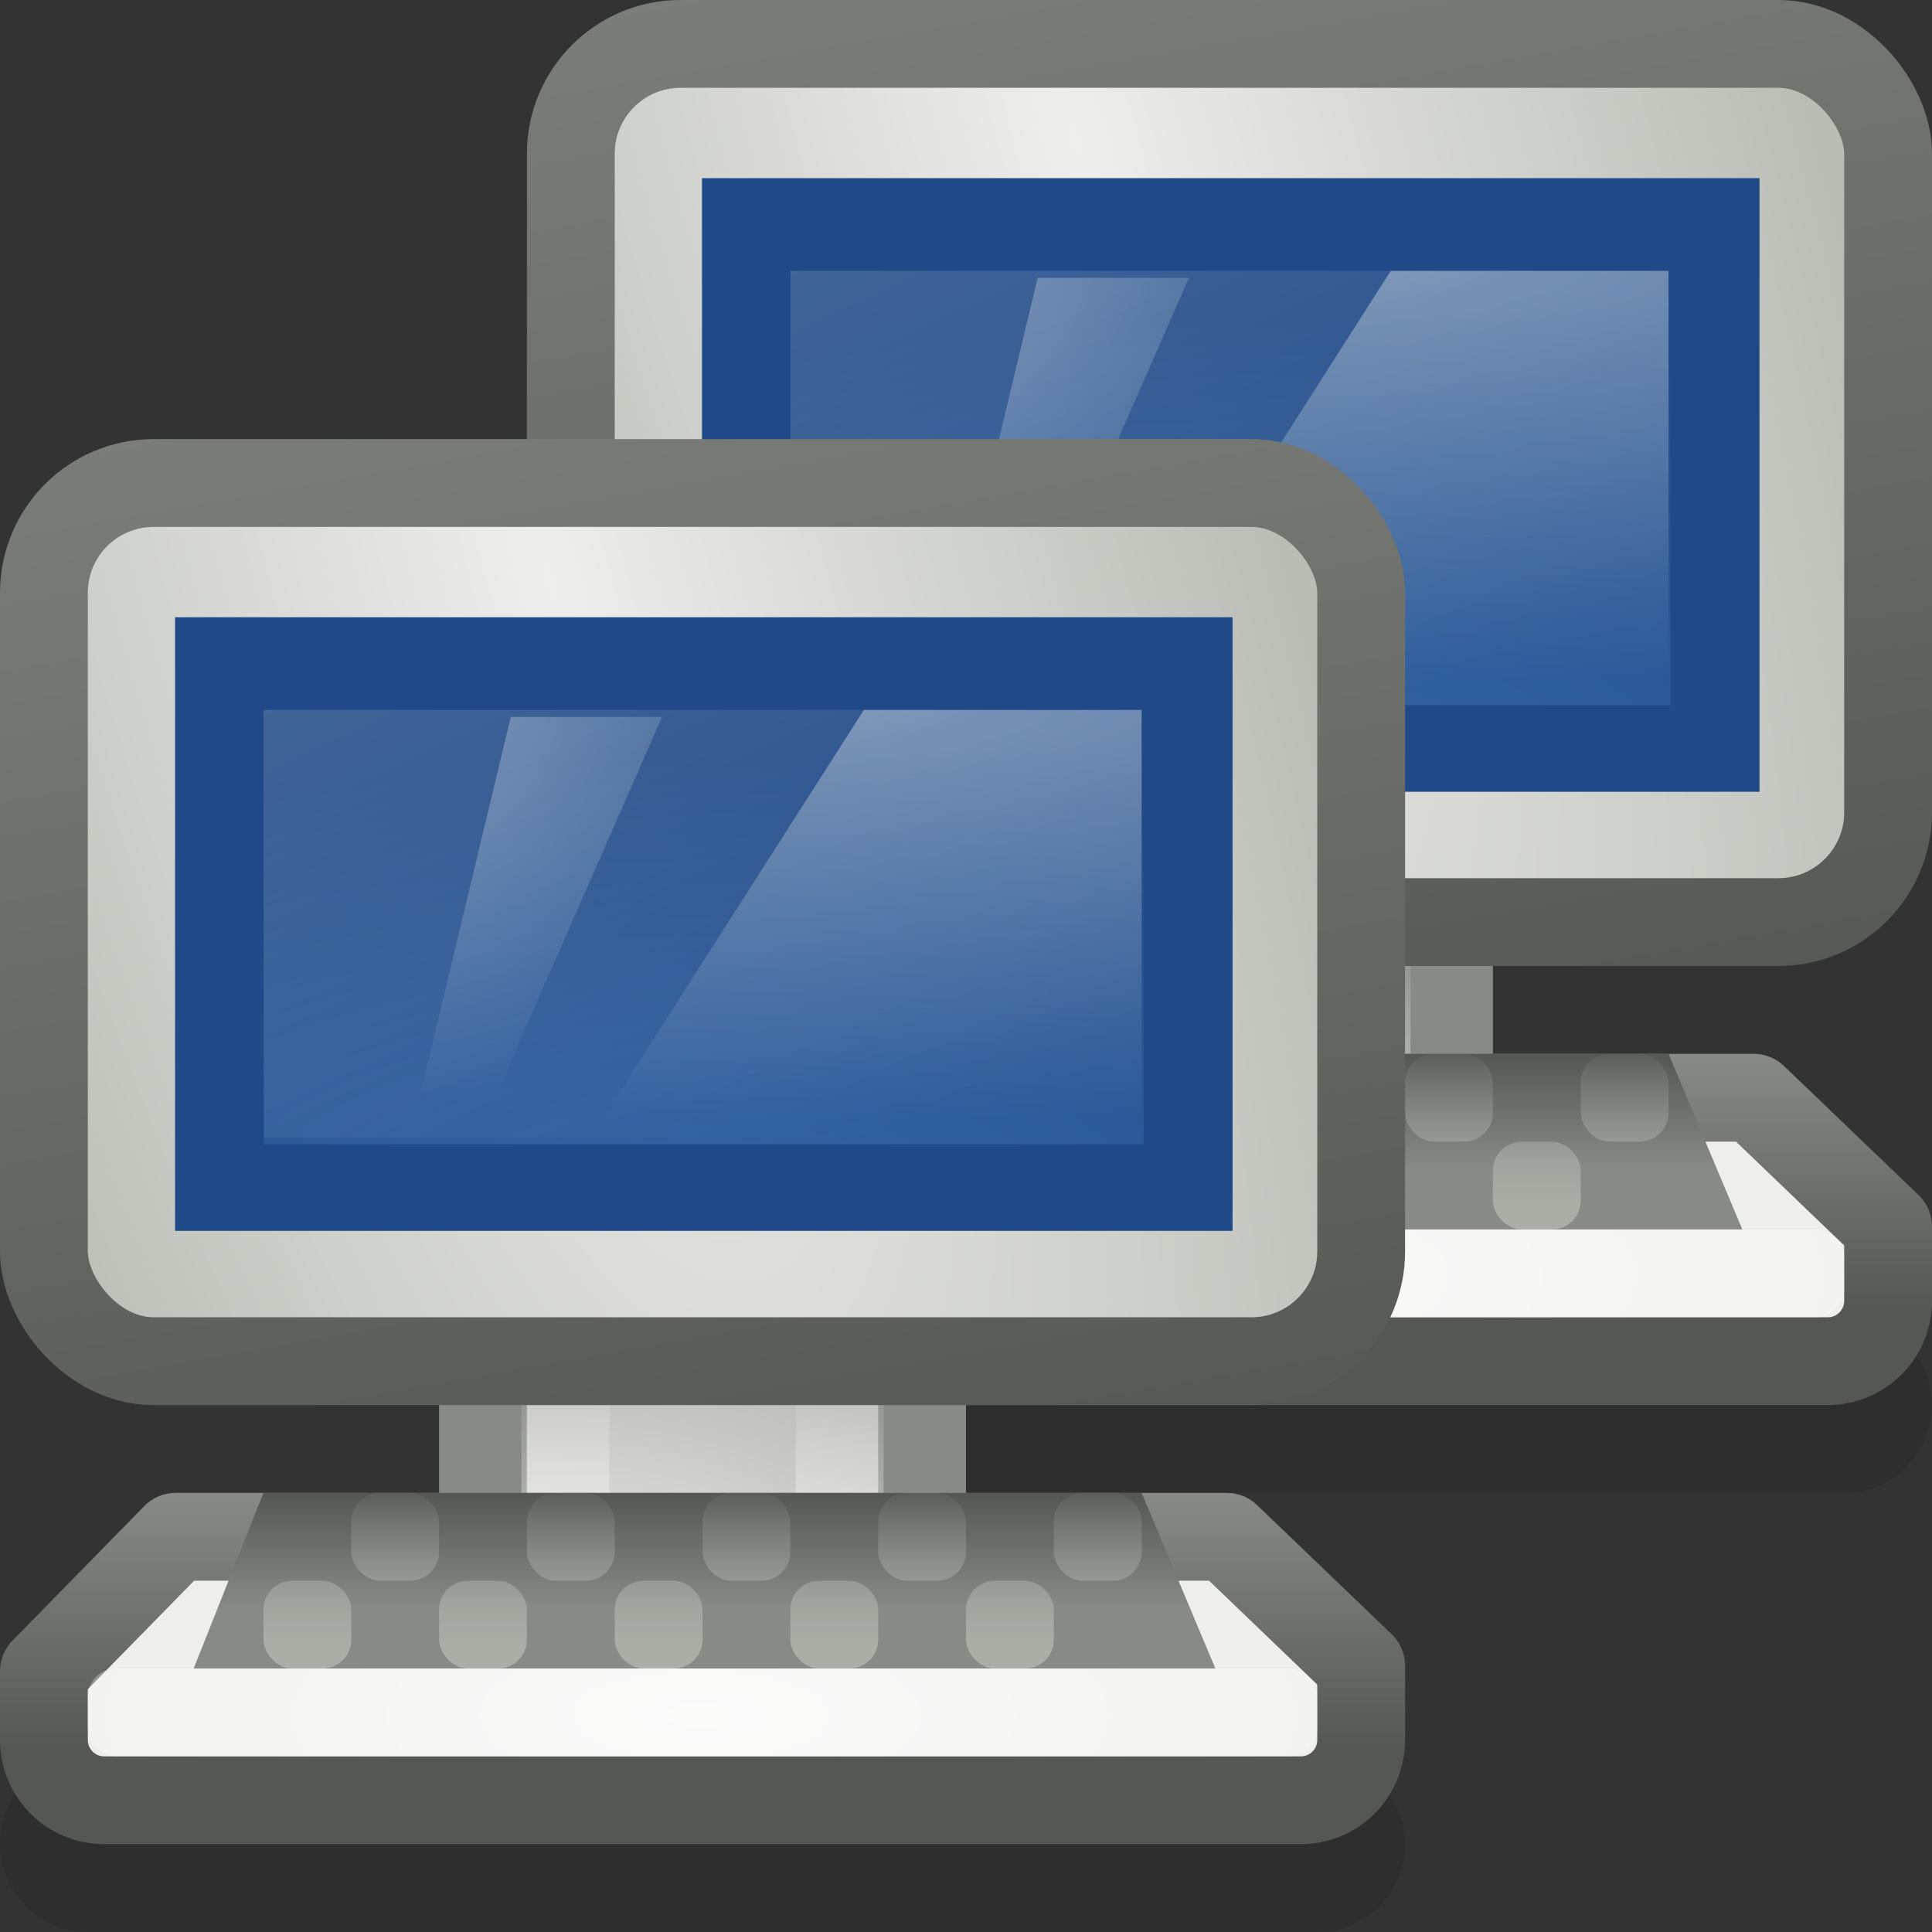 <svg xmlns="http://www.w3.org/2000/svg" xmlns:svg="http://www.w3.org/2000/svg" xmlns:xlink="http://www.w3.org/1999/xlink" id="svg8479" width="22" height="22" version="1.0"><rect width="100%" height="100%" fill="#333333" stroke="none"/><defs id="defs8481"><radialGradient id="radialGradient4164" cx="311" cy="233.5" r="7" fx="311" fy="233.5" gradientTransform="matrix(1.796,3.2728276e-6,-1.1714286e-6,0.643,-550.576,-130.608)" gradientUnits="userSpaceOnUse" xlink:href="#linearGradient4158"/><linearGradient id="linearGradient8086" x1="307.79" x2="307.79" y1="232.765" y2="230.836" gradientUnits="userSpaceOnUse" xlink:href="#linearGradient4141"/><linearGradient id="linearGradient8084" x1="307.79" x2="307.79" y1="232.765" y2="230.836" gradientUnits="userSpaceOnUse" xlink:href="#linearGradient4141"/><linearGradient id="linearGradient8082" x1="307.79" x2="307.79" y1="232.765" y2="230.836" gradientUnits="userSpaceOnUse" xlink:href="#linearGradient4141"/><linearGradient id="linearGradient8080" x1="307.79" x2="307.79" y1="232.765" y2="230.836" gradientUnits="userSpaceOnUse" xlink:href="#linearGradient4141"/><linearGradient id="linearGradient8078" x1="307.79" x2="307.79" y1="232.765" y2="230.836" gradientUnits="userSpaceOnUse" xlink:href="#linearGradient4141"/><linearGradient id="linearGradient8076" x1="307.79" x2="307.79" y1="232.765" y2="230.836" gradientUnits="userSpaceOnUse" xlink:href="#linearGradient4141"/><linearGradient id="linearGradient8074" x1="307.79" x2="307.79" y1="232.765" y2="230.836" gradientUnits="userSpaceOnUse" xlink:href="#linearGradient4141"/><linearGradient id="linearGradient8072" x1="307.79" x2="307.79" y1="232.765" y2="230.836" gradientUnits="userSpaceOnUse" xlink:href="#linearGradient4141"/><linearGradient id="linearGradient8070" x1="307.79" x2="307.79" y1="232.765" y2="230.836" gradientUnits="userSpaceOnUse" xlink:href="#linearGradient4141"/><linearGradient id="linearGradient8068" x1="307.79" x2="307.79" y1="232.765" y2="230.836" gradientUnits="userSpaceOnUse" xlink:href="#linearGradient4141"/><linearGradient id="linearGradient4147" x1="307.79" x2="307.79" y1="232.765" y2="230.836" gradientUnits="userSpaceOnUse" xlink:href="#linearGradient4141"/><linearGradient id="linearGradient4079" x1="308.875" x2="308.875" y1="230.999" y2="232.313" gradientTransform="matrix(0.833,0,0,1,-251.167,-214)" gradientUnits="userSpaceOnUse" xlink:href="#linearGradient4073"/><linearGradient id="linearGradient4156" x1="307.438" x2="307.438" y1="233.938" y2="231" gradientTransform="translate(-303,-214)" gradientUnits="userSpaceOnUse" xlink:href="#linearGradient4054"/><radialGradient id="radialGradient2940" cx="326.021" cy="58" r="12.5" fx="326.021" fy="58" gradientTransform="matrix(-0.524,2.3029937e-7,2.554207e-2,-0.373,476.078,243.743)" gradientUnits="userSpaceOnUse" xlink:href="#linearGradient4788-7"/><radialGradient id="radialGradient2938" cx="327.5" cy="58" r="12.5" fx="327.5" fy="58" gradientTransform="matrix(2.031,1.5608334e-8,0,0.386,-353.091,199.586)" gradientUnits="userSpaceOnUse" xlink:href="#linearGradient4788"/><linearGradient id="linearGradient2936" x1="88" x2="178" y1="44.5" y2="202.5" gradientTransform="matrix(4.8076888e-2,0,0,4.0322572e-2,303.885,219.097)" gradientUnits="userSpaceOnUse" xlink:href="#linearGradient5687"/><linearGradient id="linearGradient8473"><stop id="stop8475" offset="0" stop-color="#3465a4" stop-opacity="1"/><stop id="stop8477" offset="1" stop-color="#204a87" stop-opacity="1"/></linearGradient><radialGradient id="radialGradient2934" cx="24.006" cy="37.922" r="19" fx="24.006" fy="37.922" gradientTransform="matrix(0.685,0,0,0.28,294.562,217.273)" gradientUnits="userSpaceOnUse" xlink:href="#linearGradient8473"/><linearGradient id="linearGradient10811" x1="317.924" x2="298.349" y1="92.351" y2="-18.469" gradientTransform="matrix(0.333,0,0,0.334,-98.667,-12.684)" gradientUnits="userSpaceOnUse" xlink:href="#linearGradient5538"/><radialGradient id="radialGradient10809" cx="314.213" cy="56.925" r="23" fx="314.213" fy="56.925" gradientTransform="matrix(0.308,1.027,-0.341,9.1241146e-2,-71.11,-321.291)" gradientUnits="userSpaceOnUse" xlink:href="#linearGradient4654"/><linearGradient id="linearGradient10824" x1="309.375" x2="309.375" y1="231.625" y2="229" gradientUnits="userSpaceOnUse" xlink:href="#linearGradient3846"/><linearGradient id="linearGradient10822" x1="306.594" x2="306.594" y1="233.125" y2="232.499" gradientUnits="userSpaceOnUse" xlink:href="#linearGradient2732"/><radialGradient id="radialGradient10820" cx="308.802" cy="234.992" r="5" fx="308.802" fy="234.992" gradientTransform="matrix(2.531,0,0,1.344,-472.501,-83.169)" gradientUnits="userSpaceOnUse" xlink:href="#linearGradient3522"/><linearGradient id="linearGradient4158"><stop id="stop4160" offset="0" stop-color="#fff" stop-opacity="1"/><stop id="stop4162" offset="1" stop-color="#fff" stop-opacity="0"/></linearGradient><radialGradient id="radialGradient8471" cx="311" cy="233.5" r="7" fx="311" fy="233.5" gradientTransform="matrix(1.796,3.2728276e-6,-1.1714286e-6,0.643,-544.576,-135.609)" gradientUnits="userSpaceOnUse" xlink:href="#linearGradient4158"/><linearGradient id="linearGradient8467" x1="307.79" x2="307.79" y1="232.765" y2="230.836" gradientUnits="userSpaceOnUse" xlink:href="#linearGradient4141"/><linearGradient id="linearGradient8465" x1="307.79" x2="307.79" y1="232.765" y2="230.836" gradientUnits="userSpaceOnUse" xlink:href="#linearGradient4141"/><linearGradient id="linearGradient8463" x1="307.79" x2="307.79" y1="232.765" y2="230.836" gradientUnits="userSpaceOnUse" xlink:href="#linearGradient4141"/><linearGradient id="linearGradient8461" x1="307.79" x2="307.79" y1="232.765" y2="230.836" gradientUnits="userSpaceOnUse" xlink:href="#linearGradient4141"/><linearGradient id="linearGradient8459" x1="307.79" x2="307.79" y1="232.765" y2="230.836" gradientUnits="userSpaceOnUse" xlink:href="#linearGradient4141"/><linearGradient id="linearGradient8457" x1="307.79" x2="307.79" y1="232.765" y2="230.836" gradientUnits="userSpaceOnUse" xlink:href="#linearGradient4141"/><linearGradient id="linearGradient8455" x1="307.79" x2="307.79" y1="232.765" y2="230.836" gradientUnits="userSpaceOnUse" xlink:href="#linearGradient4141"/><linearGradient id="linearGradient8453" x1="307.79" x2="307.79" y1="232.765" y2="230.836" gradientUnits="userSpaceOnUse" xlink:href="#linearGradient4141"/><linearGradient id="linearGradient8451" x1="307.79" x2="307.79" y1="232.765" y2="230.836" gradientUnits="userSpaceOnUse" xlink:href="#linearGradient4141"/><linearGradient id="linearGradient8449" x1="307.79" x2="307.79" y1="232.765" y2="230.836" gradientUnits="userSpaceOnUse" xlink:href="#linearGradient4141"/><linearGradient id="linearGradient4141"><stop id="stop4143" offset="0" stop-color="#babdb6" stop-opacity="1"/><stop id="stop4145" offset="1" stop-color="#babdb6" stop-opacity="0"/></linearGradient><linearGradient id="linearGradient8469" x1="307.79" x2="307.79" y1="232.765" y2="230.836" gradientUnits="userSpaceOnUse" xlink:href="#linearGradient4141"/><linearGradient id="linearGradient4073"><stop id="stop4075" offset="0" stop-color="#555753" stop-opacity="1"/><stop id="stop4077" offset="1" stop-color="#888a85" stop-opacity="1"/></linearGradient><linearGradient id="linearGradient8447" x1="308.875" x2="308.875" y1="230.999" y2="232.313" gradientTransform="matrix(0.833,0,0,1,-245.167,-219)" gradientUnits="userSpaceOnUse" xlink:href="#linearGradient4073"/><linearGradient id="linearGradient4054"><stop id="stop4056" offset="0" stop-color="#555753" stop-opacity="1"/><stop id="stop4058" offset="1" stop-color="#888a85" stop-opacity="1"/></linearGradient><linearGradient id="linearGradient8445" x1="307.438" x2="307.438" y1="233.938" y2="231" gradientTransform="translate(-297,-219)" gradientUnits="userSpaceOnUse" xlink:href="#linearGradient4054"/><linearGradient id="linearGradient4788-7"><stop id="stop4790-8" offset="0" stop-color="#fff" stop-opacity="1"/><stop id="stop4792-6" offset="1" stop-color="#fff" stop-opacity="0"/></linearGradient><radialGradient id="radialGradient8443" cx="326.021" cy="58" r="12.5" fx="326.021" fy="58" gradientTransform="matrix(-0.524,2.3029937e-7,2.554207e-2,-0.373,476.078,243.743)" gradientUnits="userSpaceOnUse" xlink:href="#linearGradient4788-7"/><linearGradient id="linearGradient4788"><stop id="stop4790" offset="0" stop-color="#fff" stop-opacity="1"/><stop id="stop4792" offset="1" stop-color="#fff" stop-opacity="0"/></linearGradient><radialGradient id="radialGradient8441" cx="327.5" cy="58" r="12.5" fx="327.5" fy="58" gradientTransform="matrix(2.031,1.5608334e-8,0,0.386,-353.091,199.586)" gradientUnits="userSpaceOnUse" xlink:href="#linearGradient4788"/><linearGradient id="linearGradient5687"><stop id="stop5689" offset="0" stop-color="#fff" stop-opacity="1"/><stop id="stop5691" offset="1" stop-color="#fff" stop-opacity="0"/></linearGradient><linearGradient id="linearGradient8439" x1="88" x2="178" y1="44.5" y2="202.5" gradientTransform="matrix(4.8076888e-2,0,0,4.0322572e-2,303.885,219.097)" gradientUnits="userSpaceOnUse" xlink:href="#linearGradient5687"/><linearGradient id="linearGradient2722"><stop id="stop2724" offset="0" stop-color="#3465a4" stop-opacity="1"/><stop id="stop2726" offset="1" stop-color="#204a87" stop-opacity="1"/></linearGradient><radialGradient id="radialGradient8437" cx="24.006" cy="37.922" r="19" fx="24.006" fy="37.922" gradientTransform="matrix(0.685,0,0,0.28,294.562,217.273)" gradientUnits="userSpaceOnUse" xlink:href="#linearGradient2722"/><linearGradient id="linearGradient5538"><stop id="stop5540" offset="0" stop-color="#555753" stop-opacity="1"/><stop id="stop5542" offset="1" stop-color="#babdb6" stop-opacity="1"/></linearGradient><linearGradient id="linearGradient8435" x1="317.924" x2="298.349" y1="92.351" y2="-18.469" gradientTransform="matrix(0.333,0,0,0.334,-92.667,-17.684)" gradientUnits="userSpaceOnUse" xlink:href="#linearGradient5538"/><linearGradient id="linearGradient4654"><stop id="stop4656" offset="0" stop-color="#eeeeec" stop-opacity="1"/><stop id="stop4658" offset="1" stop-color="#babdb6" stop-opacity="1"/></linearGradient><radialGradient id="radialGradient8433" cx="314.213" cy="56.925" r="23" fx="314.213" fy="56.925" gradientTransform="matrix(0.308,1.027,-0.341,9.1241146e-2,-65.11,-326.291)" gradientUnits="userSpaceOnUse" xlink:href="#linearGradient4654"/><linearGradient id="linearGradient3846"><stop id="stop3848" offset="0" stop-color="#fff" stop-opacity="1"/><stop id="stop3850" offset="1" stop-color="#fff" stop-opacity=".178"/></linearGradient><linearGradient id="linearGradient8431" x1="309.375" x2="309.375" y1="231.625" y2="229" gradientUnits="userSpaceOnUse" xlink:href="#linearGradient3846"/><linearGradient id="linearGradient2732"><stop id="stop2734" offset="0" stop-color="#555753" stop-opacity="1"/><stop id="stop2736" offset="1" stop-color="#888a85" stop-opacity="1"/></linearGradient><linearGradient id="linearGradient8429" x1="306.594" x2="306.594" y1="233.125" y2="232.499" gradientUnits="userSpaceOnUse" xlink:href="#linearGradient2732"/><linearGradient id="linearGradient3522"><stop id="stop3524" offset="0" stop-color="#eeeeec" stop-opacity="1"/><stop id="stop3526" offset="1" stop-color="#888a85" stop-opacity="1"/></linearGradient><radialGradient id="radialGradient8427" cx="308.802" cy="234.992" r="5" fx="308.802" fy="234.992" gradientTransform="matrix(2.531,0,0,1.344,-472.501,-83.169)" gradientUnits="userSpaceOnUse" xlink:href="#linearGradient3522"/></defs><g id="layer1"><path id="path6935" fill="none" fill-rule="evenodd" stroke="#000" stroke-dasharray="none" stroke-linecap="round" stroke-linejoin="miter" stroke-miterlimit="4" stroke-opacity="1" stroke-width="2" d="M 1,21 L 14.999,21" display="inline" opacity=".1"/><path id="path8375" fill="none" fill-rule="evenodd" stroke="#000" stroke-dasharray="none" stroke-linecap="round" stroke-linejoin="miter" stroke-miterlimit="4" stroke-opacity="1" stroke-width="2" d="M 7,16 L 20.999,16" display="inline" opacity=".1"/><g id="g8377" display="inline" transform="translate(-297,-219)"><path id="path8379" fill="url(#radialGradient8427)" fill-opacity="1" stroke="url(#linearGradient8429)" stroke-dasharray="none" stroke-dashoffset="0" stroke-linecap="square" stroke-linejoin="round" stroke-miterlimit="4" stroke-opacity="1" stroke-width="1" d="M 308.5,226.5 L 308.5,233.5 L 313.5,233.5 L 313.5,226.5 L 308.5,226.5 z"/><path id="path8381" fill="none" fill-opacity="1" stroke="url(#linearGradient8431)" stroke-dashoffset="0" stroke-linecap="square" stroke-linejoin="round" stroke-miterlimit="4" stroke-opacity="1" stroke-width="1" d="M 309.438,226.438 L 309.438,231.5 L 312.562,231.5 L 312.562,226.438 L 309.438,226.438 z" display="inline" enable-background="new" opacity=".635" transform="translate(0,1)"/></g><rect id="rect8385" width="15" height="10" x="6.5" y=".5" fill="url(#radialGradient8433)" fill-opacity="1" stroke="url(#linearGradient8435)" stroke-dasharray="none" stroke-dashoffset=".5" stroke-linecap="round" stroke-linejoin="round" stroke-miterlimit="4" stroke-opacity="1" stroke-width="1" display="inline" enable-background="new" rx="1.25" ry="1.25"/><g id="g8387" display="inline" transform="matrix(1,0,0,0.974,-297,-213.144)"><rect id="rect8389" width="11.029" height="6.161" x="305.5" y="221.423" fill="url(#radialGradient8437)" fill-opacity="1" fill-rule="evenodd" stroke="#204a87" stroke-linecap="butt" stroke-linejoin="miter" stroke-opacity="1" stroke-width="1.013" display="inline" enable-background="new"/><rect id="rect8391" width="10" height="5" x="306" y="222" fill="url(#linearGradient8439)" fill-opacity="1" fill-rule="evenodd" stroke="none" stroke-linecap="butt" stroke-linejoin="miter" stroke-opacity="1" stroke-width=".198" display="inline" enable-background="new" opacity=".15"/><g id="g8393"><path id="path8395" fill="url(#radialGradient8441)" fill-opacity="1" stroke="none" stroke-dashoffset=".5" stroke-linecap="round" stroke-linejoin="round" stroke-miterlimit="4" stroke-opacity="1" stroke-width="1" d="M 312.837,222 L 316,222 L 316,228.097 L 309.042,228.097 L 312.837,222 z" display="inline" enable-background="new" opacity=".37"/><path id="path8397" fill="url(#radialGradient8443)" fill-opacity="1" stroke="none" d="M 308.816,222.082 L 310.539,222.082 L 308.635,226.533 L 307.788,226.483 L 308.816,222.082 L 308.816,222.082 z" display="inline" enable-background="new" opacity=".389"/></g></g><path id="path8399" fill="#eeeeec" fill-opacity="1" stroke="url(#linearGradient8445)" stroke-dashoffset=".361" stroke-linecap="round" stroke-linejoin="round" stroke-miterlimit="4" stroke-opacity="1" stroke-width="1" d="M 8,12.5 L 19.969,12.5 L 21.5,13.968 L 21.5,14.812 C 21.5,15.193 21.193,15.5 20.813,15.5 L 7.188,15.5 C 6.807,15.5 6.5,15.193 6.5,14.812 L 6.5,14.031 L 8,12.5 z" display="inline" enable-background="new"/><path id="path8401" fill="url(#linearGradient8447)" fill-opacity="1" stroke="none" stroke-dashoffset=".361" stroke-linecap="round" stroke-linejoin="round" stroke-miterlimit="4" stroke-opacity="1" stroke-width="1" d="M 9,12 L 19,12 L 19.84,14 L 8.205,14 L 9,12 z" display="inline" enable-background="new"/><g id="g8403" fill="url(#linearGradient8469)" fill-opacity="1" display="inline" opacity=".699" transform="translate(-297,-219)"><rect id="rect8405" width="1" height="1" x="307" y="231" fill="url(#linearGradient8449)" fill-opacity="1" stroke="none" stroke-dasharray="none" stroke-dashoffset=".361" stroke-linecap="round" stroke-linejoin="round" stroke-miterlimit="4" stroke-opacity="1" stroke-width="1" display="inline" enable-background="new" rx=".328" ry=".328"/><rect id="rect8407" width="1" height="1" x="309" y="231" fill="url(#linearGradient8451)" fill-opacity="1" stroke="none" stroke-dasharray="none" stroke-dashoffset=".361" stroke-linecap="round" stroke-linejoin="round" stroke-miterlimit="4" stroke-opacity="1" stroke-width="1" display="inline" enable-background="new" rx=".328" ry=".328"/><rect id="rect8409" width="1" height="1" x="311" y="231" fill="url(#linearGradient8453)" fill-opacity="1" stroke="none" stroke-dasharray="none" stroke-dashoffset=".361" stroke-linecap="round" stroke-linejoin="round" stroke-miterlimit="4" stroke-opacity="1" stroke-width="1" display="inline" enable-background="new" rx=".328" ry=".328"/><rect id="rect8411" width="1" height="1" x="313" y="231" fill="url(#linearGradient8455)" fill-opacity="1" stroke="none" stroke-dasharray="none" stroke-dashoffset=".361" stroke-linecap="round" stroke-linejoin="round" stroke-miterlimit="4" stroke-opacity="1" stroke-width="1" display="inline" enable-background="new" rx=".328" ry=".328"/><rect id="rect8413" width="1" height="1" x="315" y="231" fill="url(#linearGradient8457)" fill-opacity="1" stroke="none" stroke-dasharray="none" stroke-dashoffset=".361" stroke-linecap="round" stroke-linejoin="round" stroke-miterlimit="4" stroke-opacity="1" stroke-width="1" display="inline" enable-background="new" rx=".328" ry=".328"/><rect id="rect8415" width="1" height="1" x="306" y="232" fill="url(#linearGradient8459)" fill-opacity="1" stroke="none" stroke-dasharray="none" stroke-dashoffset=".361" stroke-linecap="round" stroke-linejoin="round" stroke-miterlimit="4" stroke-opacity="1" stroke-width="1" rx=".328" ry=".328"/><rect id="rect8417" width="1" height="1" x="308" y="232" fill="url(#linearGradient8461)" fill-opacity="1" stroke="none" stroke-dasharray="none" stroke-dashoffset=".361" stroke-linecap="round" stroke-linejoin="round" stroke-miterlimit="4" stroke-opacity="1" stroke-width="1" display="inline" enable-background="new" rx=".328" ry=".328"/><rect id="rect8419" width="1" height="1" x="310" y="232" fill="url(#linearGradient8463)" fill-opacity="1" stroke="none" stroke-dasharray="none" stroke-dashoffset=".361" stroke-linecap="round" stroke-linejoin="round" stroke-miterlimit="4" stroke-opacity="1" stroke-width="1" display="inline" enable-background="new" rx=".328" ry=".328"/><rect id="rect8421" width="1" height="1" x="312" y="232" fill="url(#linearGradient8465)" fill-opacity="1" stroke="none" stroke-dasharray="none" stroke-dashoffset=".361" stroke-linecap="round" stroke-linejoin="round" stroke-miterlimit="4" stroke-opacity="1" stroke-width="1" display="inline" enable-background="new" rx=".328" ry=".328"/><rect id="rect8423" width="1" height="1" x="314" y="232" fill="url(#linearGradient8467)" fill-opacity="1" stroke="none" stroke-dasharray="none" stroke-dashoffset=".361" stroke-linecap="round" stroke-linejoin="round" stroke-miterlimit="4" stroke-opacity="1" stroke-width="1" display="inline" enable-background="new" rx=".328" ry=".328"/></g><rect id="rect8425" width="14" height="1" x="7" y="14" fill="url(#radialGradient8471)" fill-opacity="1" stroke="none" stroke-dasharray="none" stroke-dashoffset=".361" stroke-linecap="round" stroke-linejoin="round" stroke-miterlimit="4" stroke-opacity="1" stroke-width="1" display="inline" enable-background="new" opacity=".699" rx=".323" ry=".318"/><g id="g2915" display="inline" transform="translate(-303,-214)"><path id="rect3813" fill="url(#radialGradient10820)" fill-opacity="1" stroke="url(#linearGradient10822)" stroke-dasharray="none" stroke-dashoffset="0" stroke-linecap="square" stroke-linejoin="round" stroke-miterlimit="4" stroke-opacity="1" stroke-width="1" d="M 308.5,226.5 L 308.5,233.5 L 313.5,233.5 L 313.5,226.5 L 308.5,226.5 z"/><path id="path3831" fill="none" fill-opacity="1" stroke="url(#linearGradient10824)" stroke-dashoffset="0" stroke-linecap="square" stroke-linejoin="round" stroke-miterlimit="4" stroke-opacity="1" stroke-width="1" d="M 309.438,226.438 L 309.438,231.5 L 312.562,231.5 L 312.562,226.438 L 309.438,226.438 z" display="inline" enable-background="new" opacity=".635" transform="translate(0,1)"/></g><rect id="rect3653" width="15" height="10" x=".5" y="5.5" fill="url(#radialGradient10809)" fill-opacity="1" stroke="url(#linearGradient10811)" stroke-dasharray="none" stroke-dashoffset=".5" stroke-linecap="round" stroke-linejoin="round" stroke-miterlimit="4" stroke-opacity="1" stroke-width="1" display="inline" enable-background="new" rx="1.25" ry="1.25"/><g id="g2927" display="inline" transform="matrix(1,0,0,0.974,-303,-208.144)"><rect id="rect3655" width="11.029" height="6.161" x="305.5" y="221.423" fill="url(#radialGradient2934)" fill-opacity="1" fill-rule="evenodd" stroke="#204a87" stroke-linecap="butt" stroke-linejoin="miter" stroke-opacity="1" stroke-width="1.013" display="inline" enable-background="new"/><rect id="rect3478" width="10" height="5" x="306" y="222" fill="url(#linearGradient2936)" fill-opacity="1" fill-rule="evenodd" stroke="none" stroke-linecap="butt" stroke-linejoin="miter" stroke-opacity="1" stroke-width=".198" display="inline" enable-background="new" opacity=".15"/><g id="g2923"><path id="path3659" fill="url(#radialGradient2938)" fill-opacity="1" stroke="none" stroke-dashoffset=".5" stroke-linecap="round" stroke-linejoin="round" stroke-miterlimit="4" stroke-opacity="1" stroke-width="1" d="M 312.837,222 L 316,222 L 316,228.097 L 309.042,228.097 L 312.837,222 z" display="inline" enable-background="new" opacity=".37"/><path id="path10743" fill="url(#radialGradient2940)" fill-opacity="1" stroke="none" d="M 308.816,222.082 L 310.539,222.082 L 308.635,226.533 L 307.788,226.483 L 308.816,222.082 L 308.816,222.082 z" display="inline" enable-background="new" opacity=".389"/></g></g><path id="rect4151" fill="#eeeeec" fill-opacity="1" stroke="url(#linearGradient4156)" stroke-dashoffset=".361" stroke-linecap="round" stroke-linejoin="round" stroke-miterlimit="4" stroke-opacity="1" stroke-width="1" d="M 2,17.5 L 13.969,17.5 L 15.5,18.969 L 15.5,19.812 C 15.5,20.193 15.193,20.5 14.812,20.5 L 1.188,20.5 C 0.807,20.5 0.5,20.193 0.5,19.812 L 0.5,19.031 L 2,17.5 z" display="inline" enable-background="new"/><path id="rect4062" fill="url(#linearGradient4079)" fill-opacity="1" stroke="none" stroke-dashoffset=".361" stroke-linecap="round" stroke-linejoin="round" stroke-miterlimit="4" stroke-opacity="1" stroke-width="1" d="M 3,17 L 13,17 L 13.84,19 L 2.205,19 L 3,17 z" display="inline" enable-background="new"/><g id="g4127" fill="url(#linearGradient4147)" fill-opacity="1" display="inline" opacity=".699" transform="translate(-303,-214)"><rect id="rect4083" width="1" height="1" x="307" y="231" fill="url(#linearGradient8068)" fill-opacity="1" stroke="none" stroke-dasharray="none" stroke-dashoffset=".361" stroke-linecap="round" stroke-linejoin="round" stroke-miterlimit="4" stroke-opacity="1" stroke-width="1" display="inline" enable-background="new" rx=".328" ry=".328"/><rect id="rect4085" width="1" height="1" x="309" y="231" fill="url(#linearGradient8070)" fill-opacity="1" stroke="none" stroke-dasharray="none" stroke-dashoffset=".361" stroke-linecap="round" stroke-linejoin="round" stroke-miterlimit="4" stroke-opacity="1" stroke-width="1" display="inline" enable-background="new" rx=".328" ry=".328"/><rect id="rect4087" width="1" height="1" x="311" y="231" fill="url(#linearGradient8072)" fill-opacity="1" stroke="none" stroke-dasharray="none" stroke-dashoffset=".361" stroke-linecap="round" stroke-linejoin="round" stroke-miterlimit="4" stroke-opacity="1" stroke-width="1" display="inline" enable-background="new" rx=".328" ry=".328"/><rect id="rect4089" width="1" height="1" x="313" y="231" fill="url(#linearGradient8074)" fill-opacity="1" stroke="none" stroke-dasharray="none" stroke-dashoffset=".361" stroke-linecap="round" stroke-linejoin="round" stroke-miterlimit="4" stroke-opacity="1" stroke-width="1" display="inline" enable-background="new" rx=".328" ry=".328"/><rect id="rect4091" width="1" height="1" x="315" y="231" fill="url(#linearGradient8076)" fill-opacity="1" stroke="none" stroke-dasharray="none" stroke-dashoffset=".361" stroke-linecap="round" stroke-linejoin="round" stroke-miterlimit="4" stroke-opacity="1" stroke-width="1" display="inline" enable-background="new" rx=".328" ry=".328"/><rect id="rect4103" width="1" height="1" x="306" y="232" fill="url(#linearGradient8078)" fill-opacity="1" stroke="none" stroke-dasharray="none" stroke-dashoffset=".361" stroke-linecap="round" stroke-linejoin="round" stroke-miterlimit="4" stroke-opacity="1" stroke-width="1" rx=".328" ry=".328"/><rect id="rect4105" width="1" height="1" x="308" y="232" fill="url(#linearGradient8080)" fill-opacity="1" stroke="none" stroke-dasharray="none" stroke-dashoffset=".361" stroke-linecap="round" stroke-linejoin="round" stroke-miterlimit="4" stroke-opacity="1" stroke-width="1" display="inline" enable-background="new" rx=".328" ry=".328"/><rect id="rect4107" width="1" height="1" x="310" y="232" fill="url(#linearGradient8082)" fill-opacity="1" stroke="none" stroke-dasharray="none" stroke-dashoffset=".361" stroke-linecap="round" stroke-linejoin="round" stroke-miterlimit="4" stroke-opacity="1" stroke-width="1" display="inline" enable-background="new" rx=".328" ry=".328"/><rect id="rect4109" width="1" height="1" x="312" y="232" fill="url(#linearGradient8084)" fill-opacity="1" stroke="none" stroke-dasharray="none" stroke-dashoffset=".361" stroke-linecap="round" stroke-linejoin="round" stroke-miterlimit="4" stroke-opacity="1" stroke-width="1" display="inline" enable-background="new" rx=".328" ry=".328"/><rect id="rect4111" width="1" height="1" x="314" y="232" fill="url(#linearGradient8086)" fill-opacity="1" stroke="none" stroke-dasharray="none" stroke-dashoffset=".361" stroke-linecap="round" stroke-linejoin="round" stroke-miterlimit="4" stroke-opacity="1" stroke-width="1" display="inline" enable-background="new" rx=".328" ry=".328"/></g><rect id="rect4149" width="14" height="1" x="1" y="19" fill="url(#radialGradient4164)" fill-opacity="1" stroke="none" stroke-dasharray="none" stroke-dashoffset=".361" stroke-linecap="round" stroke-linejoin="round" stroke-miterlimit="4" stroke-opacity="1" stroke-width="1" display="inline" enable-background="new" opacity=".699" rx=".323" ry=".318"/></g></svg>